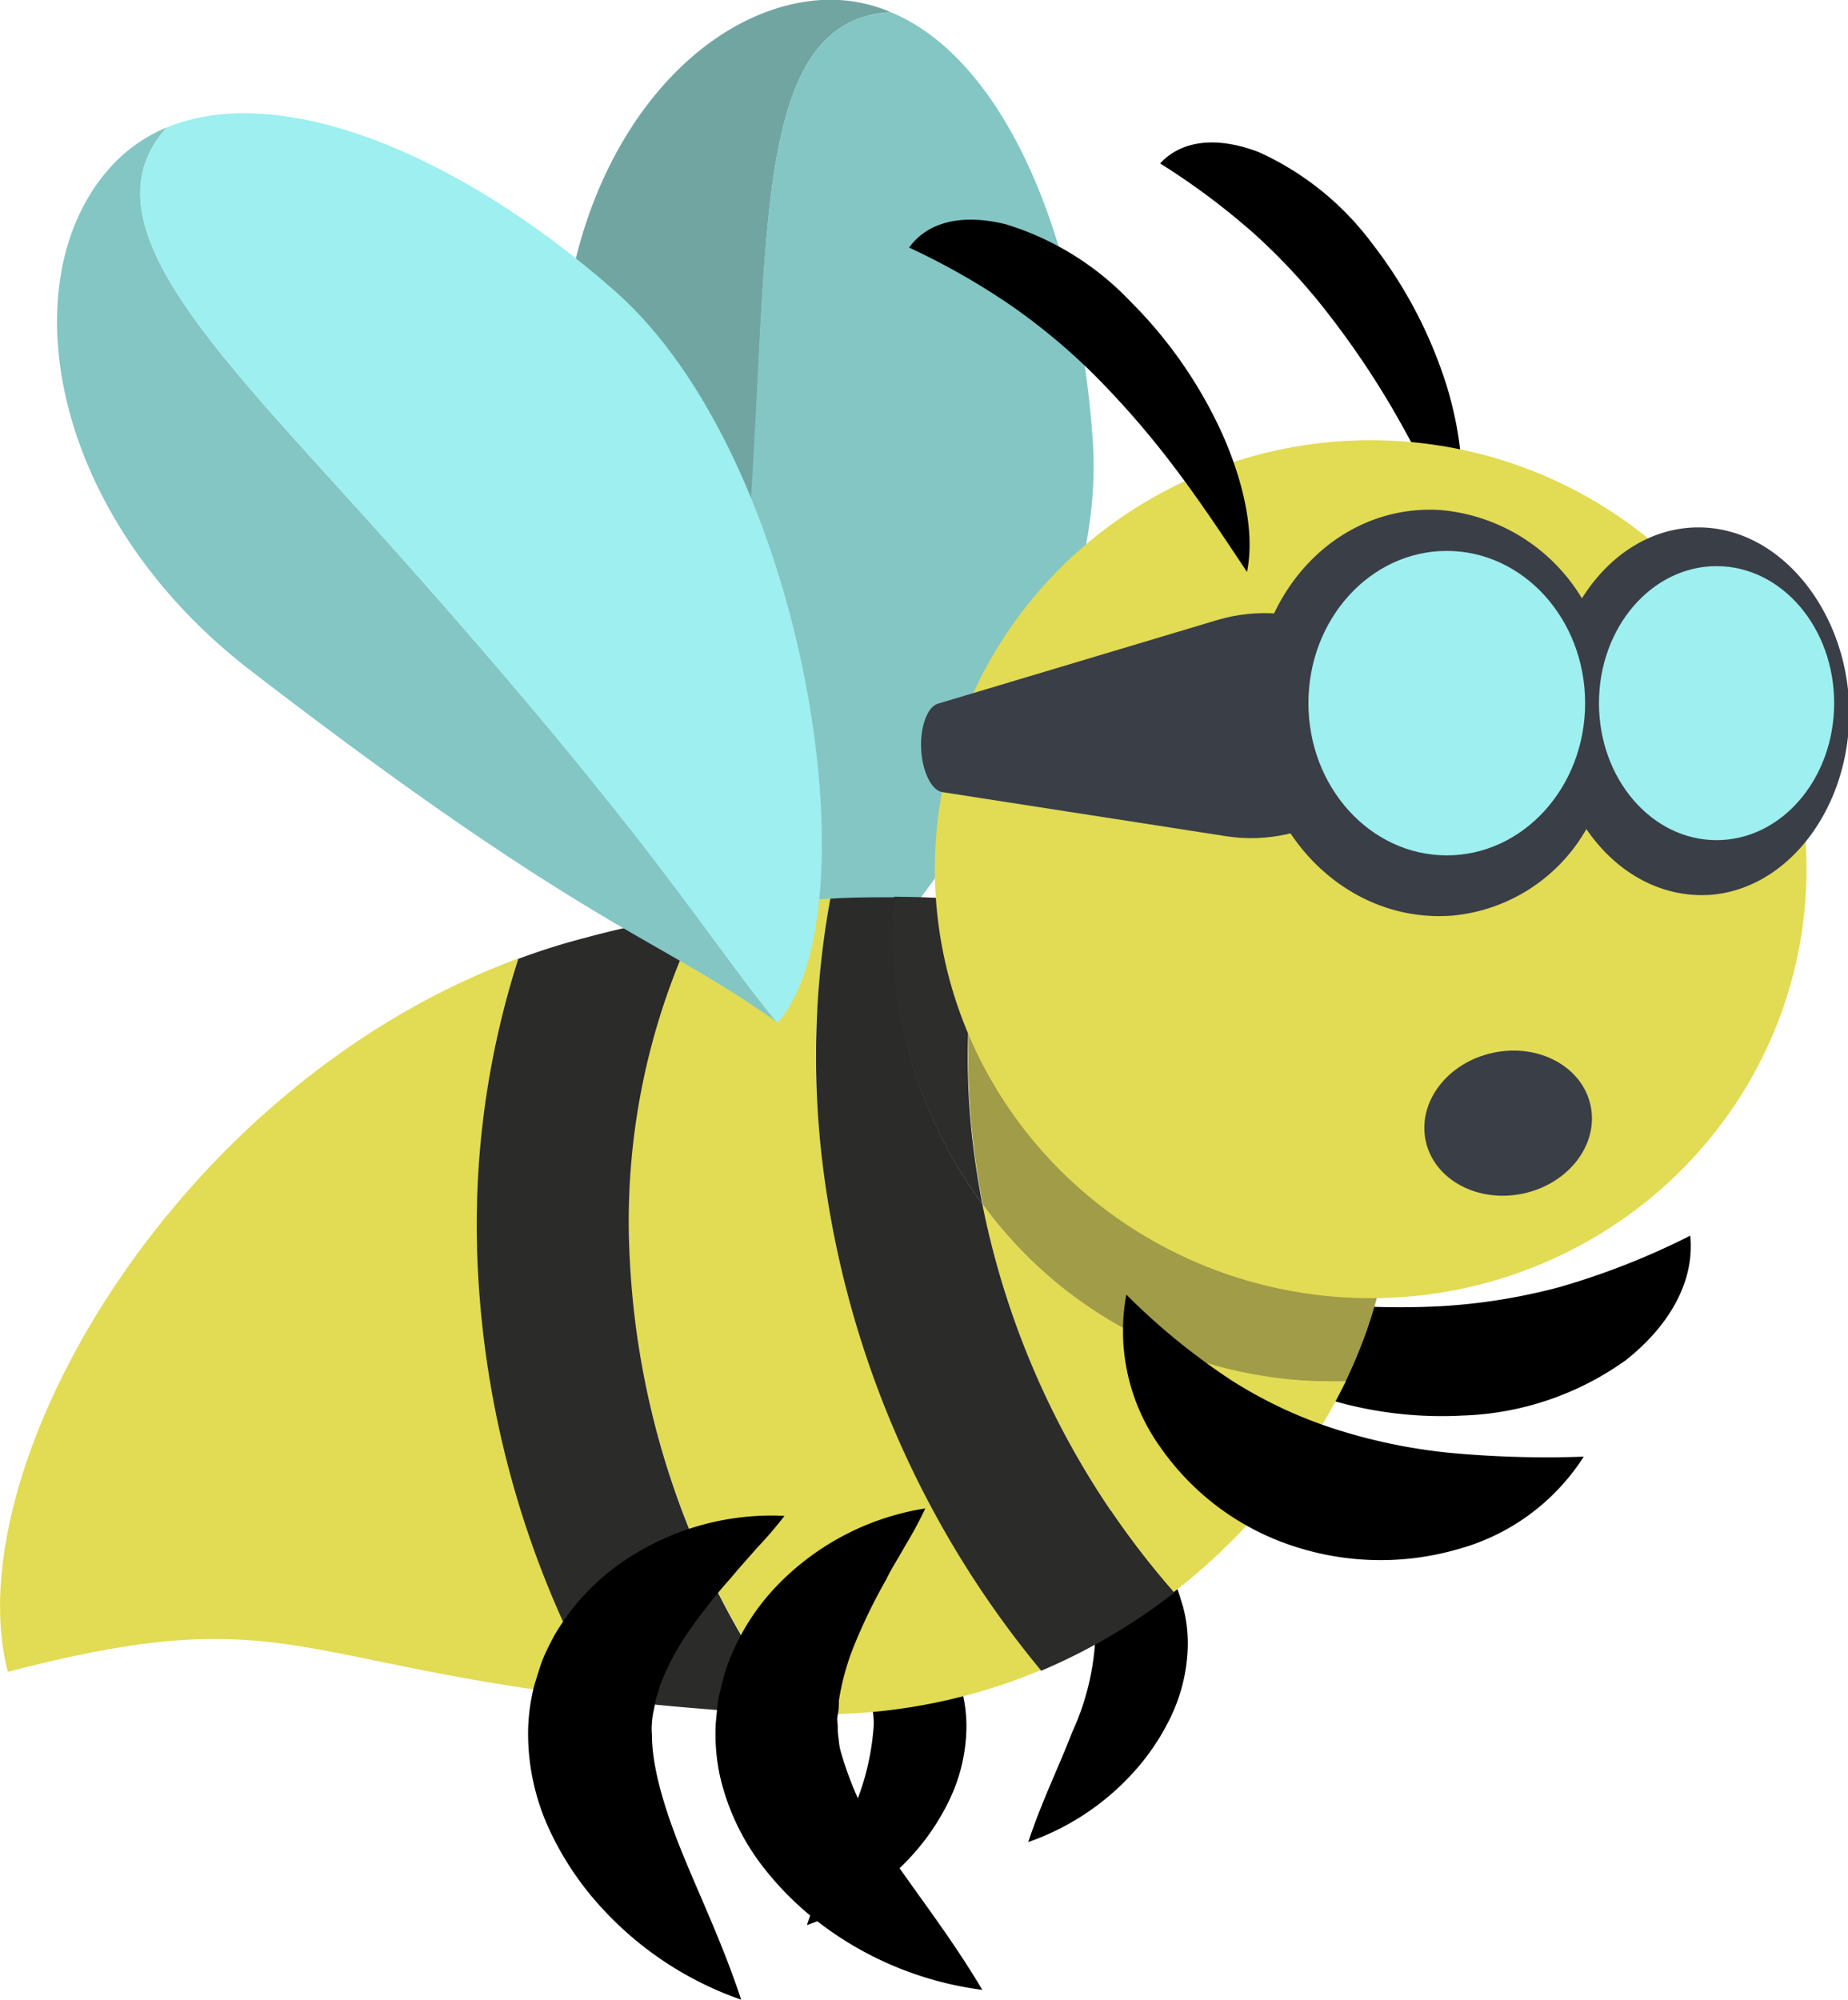 <svg xmlns="http://www.w3.org/2000/svg" width="133.57" height="144.5" viewBox="0 0 133.57 144.5">
  <defs>
    <style>
      .cls-1 {
        fill: #71a5a2;
      }

      .cls-2 {
        fill: #83c6c4;
      }

      .cls-3 {
        fill: #e2db54;
      }

      .cls-4 {
        fill: #2b2b29;
      }

      .cls-5 {
        fill: #333;
        opacity: 0.37;
      }

      .cls-6 {
        fill: #3a3e47;
      }

      .cls-7 {
        fill: #9eefef;
      }
    </style>
  </defs>
  <g id="abejas">
    <g>
      <path d="M58.32,139.11a18.44,18.44,0,0,0,7.57-5,16.72,16.72,0,0,0,2.71-4,12.45,12.45,0,0,0,1.25-5.2,10.22,10.22,0,0,0-.36-2.87c-.15-.45-.26-.91-.45-1.34s-.39-.85-.6-1.26a12.49,12.49,0,0,0-3.5-3.84,14.22,14.22,0,0,0-8.86-2.61c.47.64,1,1.2,1.46,1.75s1,1.06,1.38,1.59a30.64,30.64,0,0,1,2.34,3,13.13,13.13,0,0,1,1.46,2.86c.06.23.13.46.2.68s.09.45.14.67a3.61,3.61,0,0,1,.08.64,3.37,3.37,0,0,1,0,.64,18.41,18.41,0,0,1-1.65,6.36C60.54,133.66,59.3,136.15,58.32,139.11Z"/>
      <path d="M74.32,133.11a18.44,18.44,0,0,0,7.57-5,16.72,16.72,0,0,0,2.71-4,12.45,12.45,0,0,0,1.25-5.2,10.22,10.22,0,0,0-.36-2.87c-.15-.45-.26-.91-.45-1.34s-.39-.85-.6-1.26a12.49,12.49,0,0,0-3.5-3.84,14.22,14.22,0,0,0-8.86-2.61c.47.64,1,1.2,1.46,1.75s.95,1.06,1.38,1.59a30.64,30.64,0,0,1,2.34,3,13.13,13.13,0,0,1,1.46,2.86c.06.23.13.46.2.68s.09.45.14.67a3.61,3.61,0,0,1,.08.64,3.37,3.37,0,0,1,0,.64,18.41,18.41,0,0,1-1.65,6.36C76.54,127.66,75.3,130.15,74.32,133.11Z"/>
      <path d="M83.85,92.15c1.61,3.3,5,6,8.87,7.75a28.34,28.34,0,0,0,13,2.39,21.43,21.43,0,0,0,11.79-4c3-2.37,5-5.56,4.66-9a54.11,54.11,0,0,1-9.39,3.7,42.56,42.56,0,0,1-8.68,1.4,57.53,57.53,0,0,1-9.28-.28A105.86,105.86,0,0,1,83.85,92.15Z"/>
      <g>
        <path class="cls-1" d="M64.39.88A11.18,11.18,0,0,0,59.32,0C48.58.73,38.54,14.7,40.93,32.93c4,30.48,7.23,34.45,8.92,44.79.85-8.31,3-15.54,4.59-43.53C55.51,15.48,54.9,1.4,64.39.88Z"/>
        <path class="cls-2" d="M79,32.07C78,16.78,72.43,4.21,64.39.88c-9.49.52-8.88,14.6-10,33.31-1.61,28-3.74,35.22-4.59,43.53,0,0,0,.1,0,.15C60.62,77.17,80.15,50.4,79,32.07Z"/>
      </g>
      <g>
        <path class="cls-3" d="M37.46,69.26c-25,9.25-40.69,37-36.89,51.55,19.71-5.14,20.33-.73,43,1.93a70.23,70.23,0,0,1-9-31.25A63,63,0,0,1,37.46,69.26Z"/>
        <path class="cls-3" d="M60,64.94a85.81,85.81,0,0,0-9.33,1,49.81,49.81,0,0,0-5.17,25,60,60,0,0,0,11.85,32.89,41.1,41.1,0,0,0,17.89-3.15A70.86,70.86,0,0,1,59.38,83.47,63.52,63.52,0,0,1,60,64.94Z"/>
        <path class="cls-3" d="M71,87a60.56,60.56,0,0,0,13.83,28.05A43.52,43.52,0,0,0,97.29,99.78c-.41,0-.81,0-1.22,0A31.13,31.13,0,0,1,71,87Z"/>
        <path class="cls-4" d="M50.69,66c-2.78.45-5.6,1-8.44,1.78a48.45,48.45,0,0,0-4.79,1.51,63,63,0,0,0-2.93,22.23,70.23,70.23,0,0,0,9,31.25c3.77.44,8.15.84,13.33,1.13h.49A60,60,0,0,1,45.52,91,49.81,49.81,0,0,1,50.69,66Z"/>
        <path class="cls-4" d="M64.57,67.31c0-.83,0-1.65.1-2.47-1.53,0-3.07,0-4.65.1a63.52,63.52,0,0,0-.64,18.53,70.86,70.86,0,0,0,15.88,37.26,43,43,0,0,0,9.61-5.64A60.56,60.56,0,0,1,71,87,33,33,0,0,1,64.57,67.31Z"/>
        <path class="cls-3" d="M99.89,82.7c-2.55-9.78-13.77-16-28.68-17.53a52.5,52.5,0,0,0-.9,17.11c.18,1.6.42,3.18.73,4.76a31.13,31.13,0,0,0,25,12.77c.41,0,.81,0,1.22,0C100.16,93.76,101.17,87.63,99.89,82.7Z"/>
        <path class="cls-5" d="M99.89,82.7c-2.55-9.78-13.77-16-28.68-17.53a52.5,52.5,0,0,0-.9,17.11c.18,1.6.42,3.18.73,4.76a31.13,31.13,0,0,0,25,12.77c.41,0,.81,0,1.22,0C100.16,93.76,101.17,87.63,99.89,82.7Z"/>
        <path class="cls-4" d="M71,87c-.31-1.58-.55-3.16-.73-4.76a52.5,52.5,0,0,1,.9-17.11c-2.11-.21-4.3-.31-6.54-.33-.06.82-.1,1.64-.1,2.47A33,33,0,0,0,71,87Z"/>
        <path class="cls-5" d="M71,87c-.31-1.58-.55-3.16-.73-4.76a52.5,52.5,0,0,1,.9-17.11c-2.11-.21-4.3-.31-6.54-.33-.06.82-.1,1.64-.1,2.47A33,33,0,0,0,71,87Z"/>
      </g>
      <path d="M105.12,38.06c.91-2.68.58-6.32-.5-10a32.76,32.76,0,0,0-5.45-10.47A21,21,0,0,0,91,11c-2.8-1.08-5.47-1-7.15.81a51.45,51.45,0,0,1,6.79,5.07,44.08,44.08,0,0,1,5.22,5.61,63.16,63.16,0,0,1,4.65,6.81C102,31.84,103.41,34.61,105.12,38.06Z"/>
      <ellipse class="cls-3" cx="99.07" cy="62.81" rx="31.5" ry="31"/>
      <path class="cls-6" d="M88.65,60.43,68.11,57.24c-.8-.13-1.45-1.51-1.53-3.1h0c-.08-1.59.43-3.06,1.21-3.29L88,44.8c5.79-1.72,12.38,1.16,12.59,7h0C100.8,57.61,94.49,61.34,88.65,60.43Z"/>
      <ellipse class="cls-6" cx="108.7" cy="81.09" rx="6.08" ry="5.19" transform="matrix(0.98, -0.21, 0.21, 0.98, -14.55, 24.52)"/>
      <path class="cls-6" d="M123.34,38.13c-3.62-.24-6.91,1.77-9,5.11a13.25,13.25,0,0,0-10.19-6.38c-7.61-.51-13.91,6.24-13.53,15s7,14.9,14.39,14.3a12.47,12.47,0,0,0,9.65-6.25c2.17,3.17,5.43,5,9,4.75,5.64-.46,10-6.3,10-13.15S129.14,38.52,123.34,38.13Z"/>
      <ellipse class="cls-7" cx="104.57" cy="50.81" rx="10" ry="11"/>
      <ellipse class="cls-7" cx="124.07" cy="50.81" rx="8.5" ry="9.9"/>
      <path d="M114.47,105.26a15.69,15.69,0,0,1-9.11,6.69,20.13,20.13,0,0,1-11.8-.2,18.84,18.84,0,0,1-9.64-7.1,14.41,14.41,0,0,1-2.51-11.1A47.9,47.9,0,0,0,89,99.74a32.44,32.44,0,0,0,7.36,3.48,40.43,40.43,0,0,0,8.18,1.74A75.15,75.15,0,0,0,114.47,105.26Z"/>
      <path d="M90.13,41.33c.57-2.77-.2-6.35-1.72-9.83a32.41,32.41,0,0,0-6.7-9.71,20.8,20.8,0,0,0-9-5.58c-2.92-.73-5.56-.32-7,1.68a51.32,51.32,0,0,1,7.37,4.19A45.14,45.14,0,0,1,79,27a64.25,64.25,0,0,1,5.45,6.2C86.26,35.54,88,38.11,90.13,41.33Z"/>
      <path d="M53.57,144.5a24.61,24.61,0,0,1-10.13-6.69,22,22,0,0,1-3.62-5.36,16.53,16.53,0,0,1-1.65-7,13.89,13.89,0,0,1,.5-3.85c.2-.6.36-1.21.6-1.79s.53-1.13.82-1.67A16.59,16.59,0,0,1,44.8,113a19,19,0,0,1,11.9-3.46,29.37,29.37,0,0,1-2,2.33c-.64.74-1.28,1.43-1.86,2.14a40.66,40.66,0,0,0-3.15,4,18.4,18.4,0,0,0-2,3.82,8.06,8.06,0,0,1-.27.91c-.08.3-.11.61-.18.9a5.38,5.38,0,0,0-.12.86,4.85,4.85,0,0,0,0,.86c0,2.34.9,5.35,2.19,8.53S52.26,140.52,53.57,144.5Z"/>
      <path d="M71,143.79a24.57,24.57,0,0,1-11.29-4.48,22.35,22.35,0,0,1-4.63-4.5,16.86,16.86,0,0,1-3.05-6.5,14.39,14.39,0,0,1-.29-3.87c.07-.63.1-1.26.23-1.87s.29-1.22.46-1.81a16.35,16.35,0,0,1,3.56-6A19,19,0,0,1,66.88,109a29.46,29.46,0,0,1-1.45,2.69c-.47.85-1,1.65-1.39,2.47a40.42,40.42,0,0,0-2.25,4.61,18,18,0,0,0-1.16,4.14c0,.33,0,.64-.08,1s0,.62,0,.92a4.76,4.76,0,0,0,.07.86,4.43,4.43,0,0,0,.14.85,24.8,24.8,0,0,0,3.88,7.91C66.56,137.24,68.85,140.17,71,143.79Z"/>
      <g>
        <path class="cls-2" d="M12.05,9.21a11.24,11.24,0,0,0-4.18,3C.76,20.28,3.55,37.25,18.12,48.46c24.36,18.75,29.46,19.26,38,25.38-5.28-6.48-8.88-13.1-27.52-34C16.1,25.81,5.72,16.29,12.05,9.21Z"/>
        <path class="cls-7" d="M44.41,21C32.89,10.87,20.1,5.88,12.05,9.21c-6.33,7.08,4.05,16.6,16.52,30.6,18.64,20.93,22.24,27.55,27.52,34l.12.09C63.32,65.84,58.21,33.1,44.41,21Z"/>
      </g>
    </g>
  </g>
</svg>

